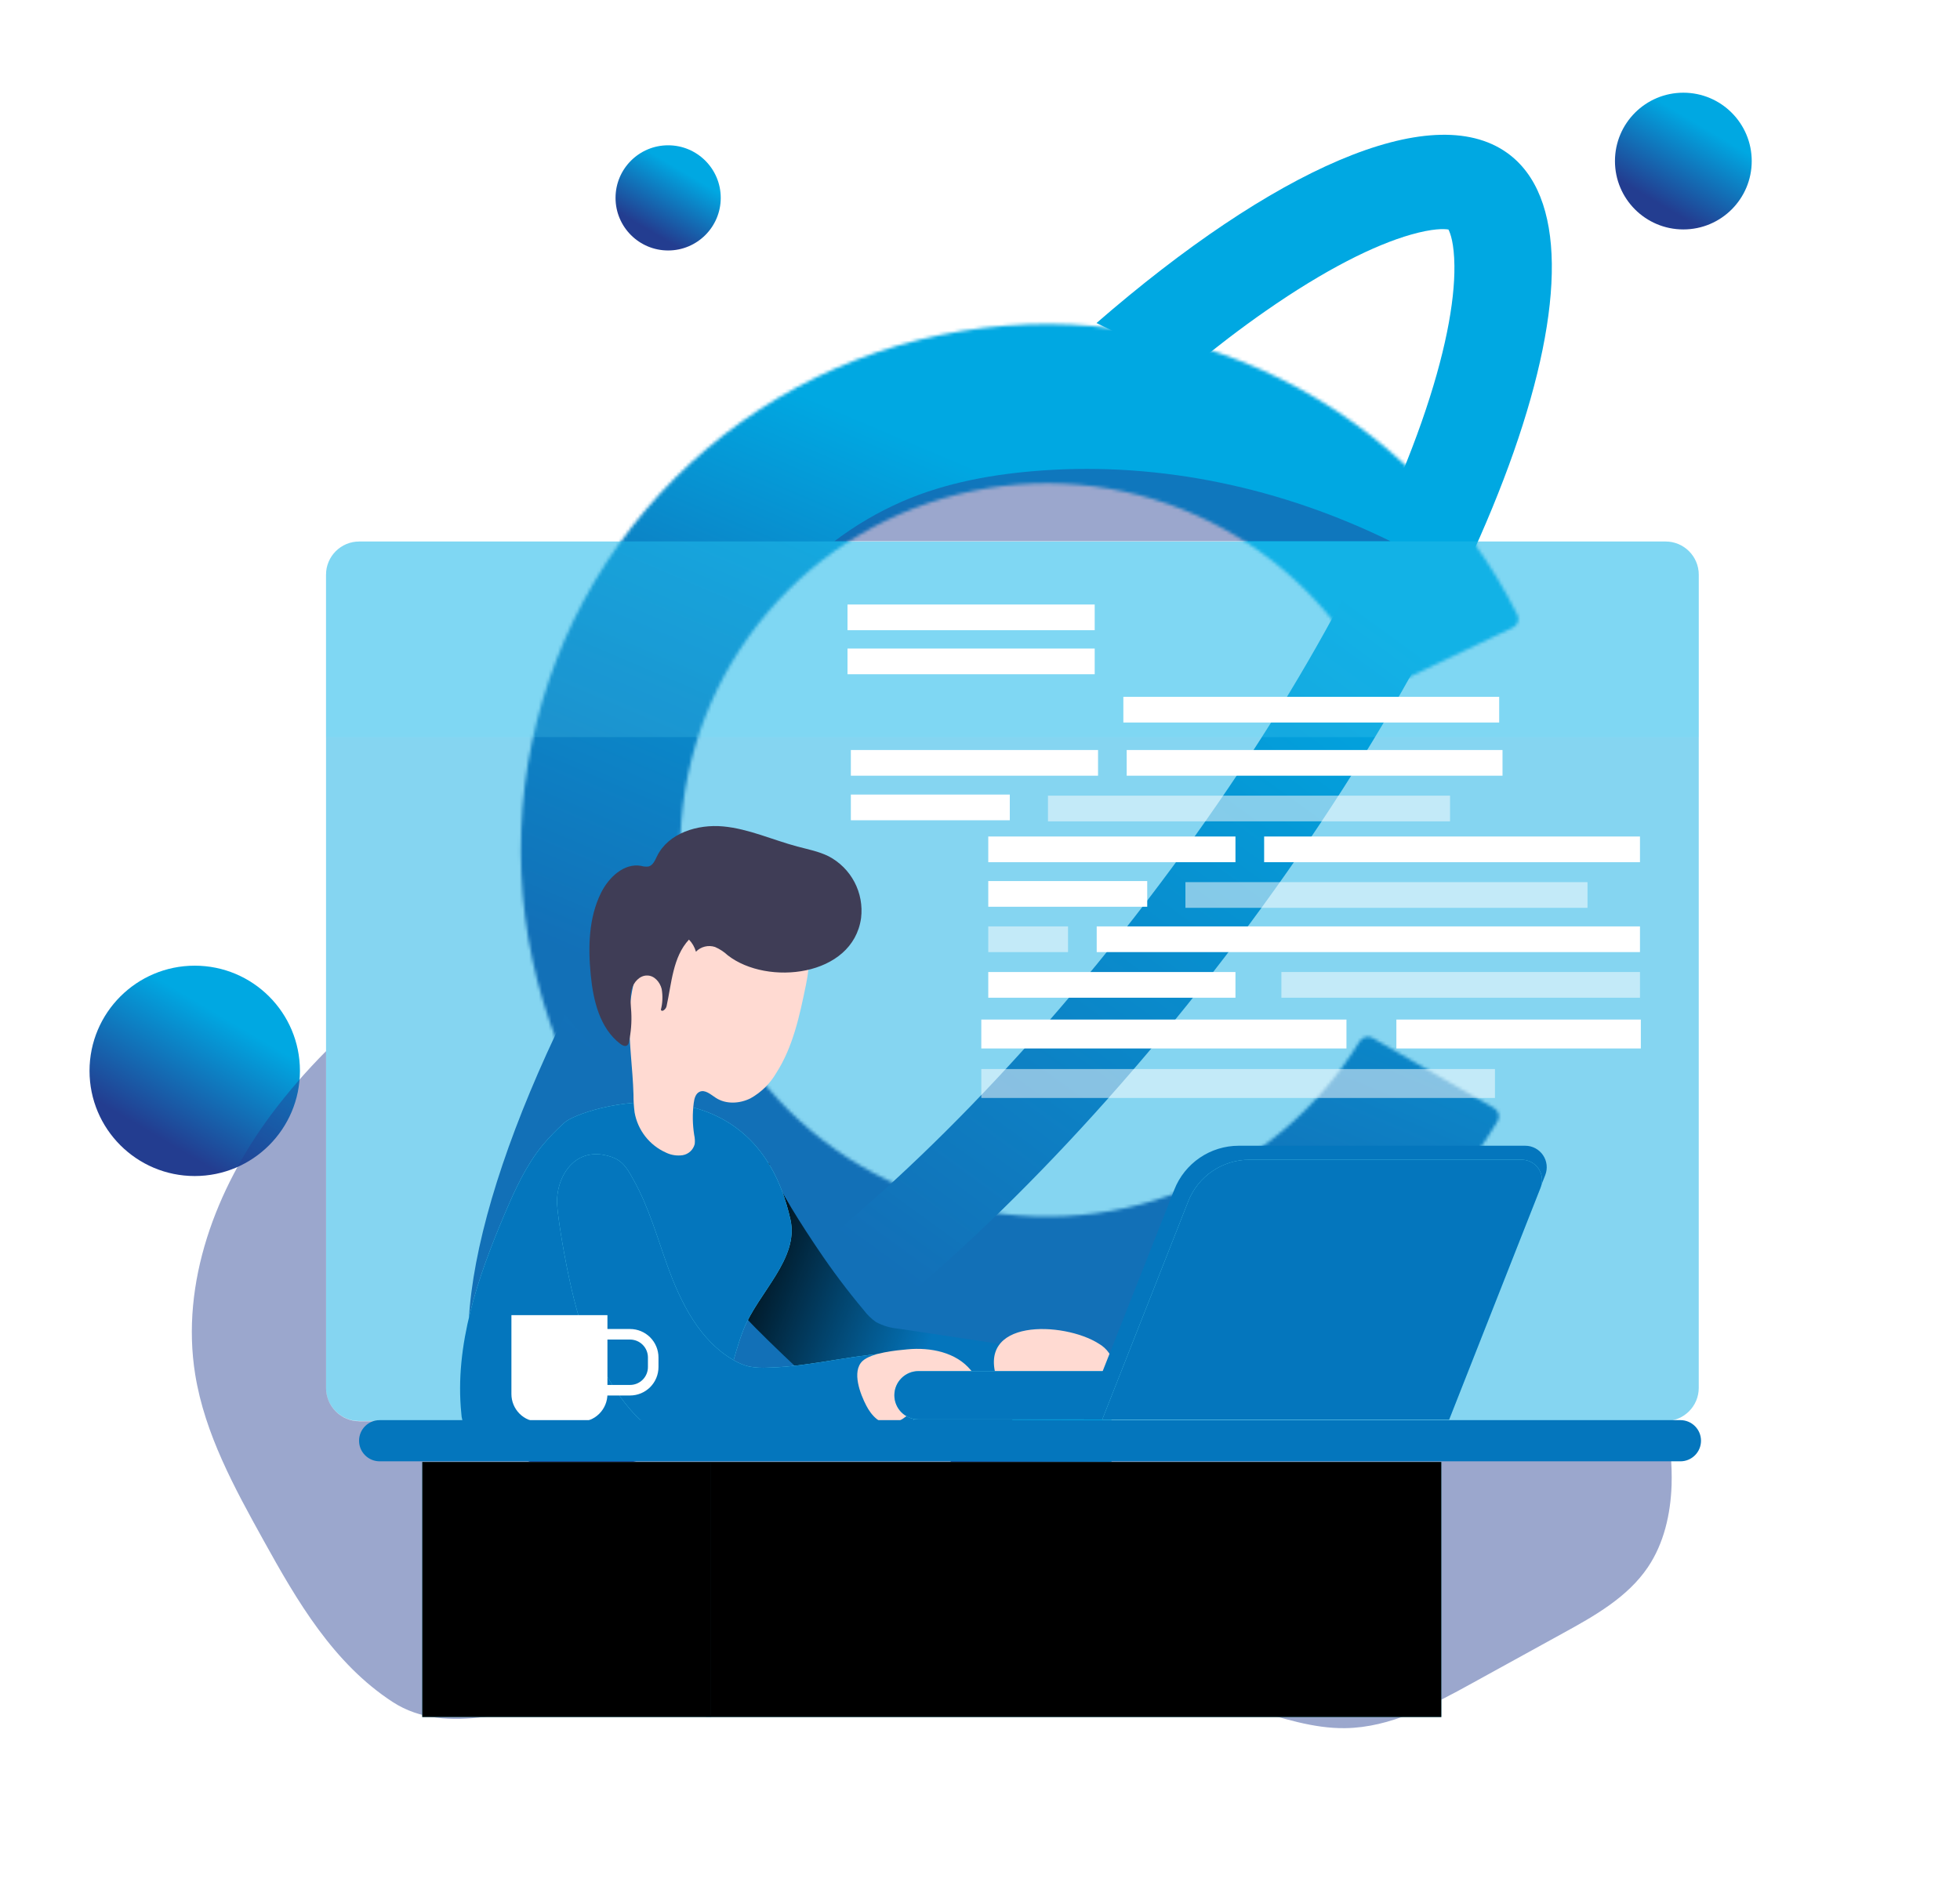 <svg width="613" height="591" viewBox="0 0 613 591" fill="none" xmlns="http://www.w3.org/2000/svg">
<g clip-path="url(#clip0)">
<rect x="297.336" y="423.504" width="50.291" height="65.937" fill="url(#paint0_linear)"/>
<g filter="url(#filter0_d)">
<path d="M297.247 462.397C297.667 461.192 298.804 460.384 300.08 460.384H345.214C346.397 460.384 347.469 461.079 347.952 462.158L374.791 522.095C375.68 524.08 374.228 526.321 372.053 526.321H279.206C277.141 526.321 275.694 524.284 276.373 522.334L297.247 462.397Z" fill="url(#paint1_linear)"/>
</g>
<mask id="path-3-inside-1" fill="white">
<path d="M467.288 346.655C468.723 347.484 469.217 349.32 468.362 350.74C449.946 381.335 422.056 405.134 388.881 418.497C354.778 432.234 317.056 434.151 281.736 423.943C246.416 413.735 215.533 391.989 194.016 362.177C172.499 332.365 161.589 296.204 163.027 259.467C164.464 222.729 178.166 187.531 201.947 159.491C225.727 131.452 258.214 112.186 294.224 104.768C330.234 97.351 367.691 102.21 400.617 118.569C432.646 134.484 458.591 160.389 474.561 192.33C475.301 193.812 474.666 195.604 473.17 196.318L433.615 215.201C432.12 215.914 430.333 215.279 429.58 213.803C418.417 191.909 400.499 174.154 378.443 163.196C355.491 151.791 329.38 148.404 304.277 153.575C279.175 158.745 256.528 172.176 239.951 191.722C223.374 211.269 213.822 235.805 212.82 261.415C211.818 287.025 219.423 312.232 234.422 333.014C249.422 353.796 270.95 368.955 295.572 376.071C320.193 383.187 346.489 381.851 370.263 372.275C393.107 363.073 412.357 346.772 425.197 325.818C426.063 324.405 427.894 323.911 429.329 324.739L467.288 346.655Z"/>
</mask>
<path d="M467.288 346.655C468.723 347.484 469.217 349.32 468.362 350.74C449.946 381.335 422.056 405.134 388.881 418.497C354.778 432.234 317.056 434.151 281.736 423.943C246.416 413.735 215.533 391.989 194.016 362.177C172.499 332.365 161.589 296.204 163.027 259.467C164.464 222.729 178.166 187.531 201.947 159.491C225.727 131.452 258.214 112.186 294.224 104.768C330.234 97.351 367.691 102.21 400.617 118.569C432.646 134.484 458.591 160.389 474.561 192.33C475.301 193.812 474.666 195.604 473.17 196.318L433.615 215.201C432.12 215.914 430.333 215.279 429.58 213.803C418.417 191.909 400.499 174.154 378.443 163.196C355.491 151.791 329.38 148.404 304.277 153.575C279.175 158.745 256.528 172.176 239.951 191.722C223.374 211.269 213.822 235.805 212.82 261.415C211.818 287.025 219.423 312.232 234.422 333.014C249.422 353.796 270.95 368.955 295.572 376.071C320.193 383.187 346.489 381.851 370.263 372.275C393.107 363.073 412.357 346.772 425.197 325.818C426.063 324.405 427.894 323.911 429.329 324.739L467.288 346.655Z" fill="url(#paint2_linear)" stroke="url(#paint3_linear)" stroke-width="50" mask="url(#path-3-inside-1)"/>
<path fill-rule="evenodd" clip-rule="evenodd" d="M452.634 71.217C452.635 71.216 452.652 71.234 452.684 71.275C452.648 71.239 452.633 71.219 452.634 71.217ZM441.262 73.398C448.192 71.424 451.662 71.578 453.006 71.801C453.621 72.976 454.792 76.135 454.874 83.116C455.008 94.503 451.979 110.999 444.587 132.079C429.92 173.91 400.366 227.373 358.807 281.717C317.247 336.06 273.034 379.058 235.955 404.891C217.27 417.909 201.839 425.552 190.534 428.773C183.604 430.747 180.134 430.594 178.79 430.37C178.175 429.195 177.004 426.036 176.922 419.055C176.788 407.668 179.817 391.172 187.209 370.092C190.235 361.462 193.895 352.336 198.163 342.81L176.728 317.394C144.48 383.575 136.288 437.113 160.446 454.358C197.629 480.902 297.37 411.411 383.223 299.147C469.077 186.883 508.533 74.356 471.35 47.813C447.526 30.805 398.02 53.224 342.939 101.057L372.282 115.232C380.378 108.564 388.258 102.563 395.841 97.281C414.526 84.262 429.957 76.62 441.262 73.398ZM178.104 430.198C178.105 430.197 178.13 430.206 178.176 430.227C178.126 430.21 178.103 430.199 178.104 430.198ZM179.162 430.954C179.161 430.955 179.144 430.937 179.113 430.896C179.148 430.932 179.163 430.953 179.162 430.954ZM453.692 71.973C453.693 71.972 453.67 71.961 453.62 71.944C453.647 71.956 453.666 71.964 453.678 71.969C453.687 71.972 453.692 71.973 453.692 71.973Z" fill="url(#paint4_linear)"/>
<circle cx="526.474" cy="50.387" r="21.387" fill="url(#paint5_linear)"/>
<circle cx="208.964" cy="61.903" r="16.451" fill="url(#paint6_linear)"/>
<circle cx="60.903" cy="334.994" r="32.903" fill="url(#paint7_linear)"/>
<path opacity="0.48" d="M520.919 169.407H112.344C106.615 169.407 101.97 174.054 101.97 179.786V434.157C101.97 439.889 106.615 444.536 112.344 444.536H520.919C526.648 444.536 531.293 439.889 531.293 434.157V179.786C531.293 174.054 526.648 169.407 520.919 169.407Z" fill="#01A8E2"/>
<path opacity="0.45" d="M522.797 464.622C522.484 473.632 520.421 482.805 515.379 490.273C509.027 499.678 498.711 505.5 488.72 510.973L460.392 526.571C447.978 533.413 434.892 540.417 420.74 540.614C410.726 540.765 401.036 537.46 391.404 534.688C346.42 521.7 299.037 519.879 252.535 523.161C228.715 524.843 205.012 527.8 181.413 531.36C162.532 534.166 139.872 543.502 122.845 532.45C104.3 520.39 92.918 500.861 82.44 481.901C73.318 465.445 64.068 448.584 61.055 430.017C56.418 401.327 67.522 371.86 84.897 348.551C90.122 341.59 95.827 335.003 101.97 328.837V434.169C101.97 436.927 103.061 439.573 105.005 441.529C106.949 443.484 109.587 444.591 112.344 444.606H520.908C522.362 451.174 522.997 457.897 522.797 464.622Z" fill="#233D90"/>
<path opacity="0.45" d="M434.867 169.298H260.973C267.518 164.344 274.627 160.177 282.154 156.882C295.899 150.913 310.881 148.25 325.826 147.185C363.428 144.485 401.14 152.75 434.867 169.298Z" fill="#233D90"/>
<path d="M270.187 409.909C271.252 411.321 272.531 412.557 273.978 413.573C276.129 414.734 278.496 415.437 280.932 415.637L317.93 421.215C318.298 421.241 318.653 421.361 318.961 421.563C319.167 421.786 319.322 422.051 319.416 422.339C319.51 422.627 319.541 422.932 319.506 423.233C319.678 430.164 318.743 437.077 316.736 443.713C316.631 444.256 316.369 444.755 315.983 445.151C315.483 445.489 314.893 445.667 314.29 445.661C301.842 446.716 289.335 446.38 276.852 446.044C274.753 446.073 272.659 445.844 270.616 445.36C267.139 444.385 264.299 442.008 261.68 439.561C256.058 434.331 233.306 413.307 231.926 410.454C230.097 406.367 228.623 402.13 227.522 397.79C226.363 393.616 234.835 393.094 234.662 388.757C234.539 385.758 234.899 382.758 235.728 379.874C236.345 377.301 237.623 374.934 239.437 373.008C240.712 371.849 238.742 363.986 240.503 363.893C242.543 370.851 251.77 384.767 255.78 390.728C260.237 397.374 265.047 403.777 270.187 409.909Z" fill="#0475BC"/>
<path d="M270.187 409.909C271.252 411.321 272.531 412.557 273.978 413.573C276.129 414.734 278.496 415.437 280.932 415.637L317.93 421.215C318.298 421.241 318.653 421.361 318.961 421.563C319.167 421.786 319.322 422.051 319.416 422.339C319.51 422.627 319.541 422.932 319.506 423.233C319.678 430.164 318.743 437.077 316.736 443.713C316.631 444.256 316.369 444.755 315.983 445.151C315.483 445.489 314.893 445.667 314.29 445.661C301.842 446.716 289.335 446.38 276.852 446.044C274.753 446.073 272.659 445.844 270.616 445.36C267.139 444.385 264.299 442.008 261.68 439.561C256.058 434.331 233.306 413.307 231.926 410.454C230.097 406.367 228.623 402.13 227.522 397.79C226.363 393.616 234.835 393.094 234.662 388.757C234.539 385.758 234.899 382.758 235.728 379.874C236.345 377.301 237.623 374.934 239.437 373.008C240.712 371.849 238.742 363.986 240.503 363.893C242.543 370.851 251.77 384.767 255.78 390.728C260.237 397.374 265.047 403.777 270.187 409.909Z" fill="url(#paint8_linear)"/>
<path d="M176.569 351.16C174.077 353.383 171.752 355.786 169.614 358.35C164.491 364.647 161.083 372.139 157.907 379.607C149.458 399.483 142.098 420.74 144.288 442.228C144.33 443.521 144.679 444.786 145.308 445.916C146.306 447.195 147.707 448.099 149.284 448.479C153.352 449.778 157.699 449.836 162.034 449.871C178.736 450.021 195.462 450.172 212.152 449.36C214.737 449.233 217.473 449.036 219.617 447.574C221.183 446.375 222.433 444.81 223.256 443.017C227.742 434.575 229.052 424.81 232.529 415.927C237.165 404.331 249.915 393.789 247.226 381.567C235.728 329.672 181.831 346.371 176.569 351.16Z" fill="#68E1FD"/>
<path d="M176.569 351.16C174.077 353.383 171.752 355.786 169.614 358.35C164.491 364.647 161.083 372.139 157.907 379.607C149.458 399.483 142.098 420.74 144.288 442.228C144.33 443.521 144.679 444.786 145.308 445.916C146.306 447.195 147.707 448.099 149.284 448.479C153.352 449.778 157.699 449.836 162.034 449.871C178.736 450.021 195.462 450.172 212.152 449.36C214.737 449.233 217.473 449.036 219.617 447.574C221.183 446.375 222.433 444.81 223.256 443.017C227.742 434.575 229.052 424.81 232.529 415.927C237.165 404.331 249.915 393.789 247.226 381.567C235.728 329.672 181.831 346.371 176.569 351.16Z" fill="#0476BD"/>
<path d="M252.048 308.172C250.089 317.693 248.037 327.469 242.775 335.667C240.857 338.978 238.082 341.71 234.743 343.576C231.347 345.281 227.035 345.513 223.859 343.425C222.271 342.393 220.532 340.77 218.805 341.535C217.554 342.103 217.148 343.657 216.974 345.014C216.539 348.347 216.586 351.726 217.113 355.045C217.328 355.98 217.383 356.945 217.275 357.898C217.051 358.78 216.576 359.578 215.907 360.196C215.238 360.813 214.405 361.224 213.508 361.377C211.715 361.639 209.885 361.352 208.258 360.554C205.727 359.421 203.512 357.685 201.806 355.498C200.101 353.31 198.957 350.738 198.475 348.006C198.232 346.161 198.116 344.301 198.128 342.44C197.907 334.183 196.598 325.961 196.864 317.716C197.131 309.471 199.182 300.889 204.781 294.801C208.014 291.486 211.854 288.824 216.093 286.962C222.41 283.947 229.457 281.824 236.366 282.926C239.115 283.361 241.737 284.386 244.052 285.931C246.367 287.477 248.32 289.506 249.776 291.879C253.392 297.433 253.404 301.573 252.048 308.172Z" fill="#FFDAD2"/>
<path d="M269.307 287.194C269.777 283.324 269.059 279.402 267.247 275.951C265.435 272.5 262.616 269.682 259.165 267.874C256.093 266.343 252.674 265.694 249.359 264.812C241.593 262.725 234.14 259.269 226.177 258.527C218.214 257.785 209.058 260.579 205.511 267.804C204.862 269.126 204.224 270.726 202.799 271.074C202.02 271.158 201.232 271.087 200.48 270.866C195.16 269.926 190.373 274.472 187.974 279.308C184.103 287.136 183.906 296.262 184.752 304.948C185.528 312.984 187.58 321.67 194.024 326.564C194.662 327.051 195.601 327.492 196.215 326.97C196.496 326.676 196.672 326.296 196.713 325.891C197.362 322.844 197.603 319.725 197.432 316.614C197.305 314.295 196.934 311.836 197.536 309.552C198.139 307.267 200.075 305.099 202.439 305.168C204.63 305.168 206.392 307.209 206.936 309.343C207.325 311.516 207.242 313.746 206.693 315.884C207.041 316.753 208.258 315.71 208.466 314.805C210.066 307.522 210.425 299.37 215.479 293.931C216.507 294.996 217.256 296.299 217.658 297.723C218.413 296.94 219.374 296.386 220.43 296.123C221.485 295.861 222.593 295.901 223.627 296.239C225.094 296.878 226.442 297.76 227.614 298.848C239.924 308.462 266.722 305.609 269.307 287.194Z" fill="#3F3D56"/>
<path d="M180.115 363.035C176.221 365.865 174.32 370.84 174.204 375.641C174.088 380.442 179.165 410.906 183.952 419.557C187.661 426.283 195.392 443.84 207.133 448.688C210.611 450.126 262.016 449.523 285.87 446.937C285.719 441.289 285.441 435.642 285.07 429.994C285.105 429.249 284.879 428.515 284.432 427.918C283.83 427.292 282.972 423.199 282.114 423.199C268.205 423.257 254.18 427.512 240.271 427.837C238.251 427.968 236.223 427.847 234.233 427.478C232.604 427.071 231.042 426.43 229.596 425.576C218.863 419.499 212.929 407.566 208.733 395.958C205.522 387.006 202.938 377.74 198.301 369.379C196.655 366.398 195.183 363.499 191.938 362.189C188.125 360.647 183.65 360.473 180.115 363.035Z" fill="#68E1FD"/>
<path d="M180.115 363.035C176.221 365.865 174.32 370.84 174.204 375.641C174.088 380.442 179.165 410.906 183.952 419.557C187.661 426.283 195.392 443.84 207.133 448.688C210.611 450.126 262.016 449.523 285.87 446.937C285.719 441.289 285.441 435.642 285.07 429.994C285.105 429.249 284.879 428.515 284.432 427.918C283.83 427.292 282.972 423.199 282.114 423.199C268.205 423.257 254.18 427.512 240.271 427.837C238.251 427.968 236.223 427.847 234.233 427.478C232.604 427.071 231.042 426.43 229.596 425.576C218.863 419.499 212.929 407.566 208.733 395.958C205.522 387.006 202.938 377.74 198.301 369.379C196.655 366.398 195.183 363.499 191.938 362.189C188.125 360.647 183.65 360.473 180.115 363.035Z" fill="#0476BD"/>
<path d="M283.83 422.108C291.051 421.424 299.072 423.036 303.65 428.66C304.132 429.173 304.447 429.82 304.554 430.516C304.549 431.142 304.355 431.753 303.998 432.267C301.297 436.755 295.432 437.822 290.506 439.596C287.944 440.515 285.497 441.729 283.215 443.214C281.931 444.233 280.446 444.969 278.857 445.371C275.38 445.893 272.494 442.785 270.918 439.677C269.109 436.198 266.281 429.055 269.758 425.761C272.598 423.152 280.26 422.433 283.83 422.108Z" fill="#FFDAD2"/>
<path d="M343.627 420.323C344.912 421.054 346.017 422.064 346.86 423.28C347.272 423.895 347.516 424.606 347.569 425.344C347.622 426.083 347.482 426.822 347.162 427.489C346.615 428.311 345.869 428.981 344.994 429.438C338.585 433.253 330.726 433.937 324.235 437.555C322.904 438.523 321.377 439.188 319.761 439.503C318.812 439.524 317.87 439.326 317.01 438.924C316.149 438.521 315.393 437.926 314.8 437.184C313.618 435.707 312.711 434.03 312.123 432.232C304.531 412.286 332.708 413.365 343.627 420.323Z" fill="#FFDAD2"/>
<path d="M159.947 411.416H189.979V436.094C189.979 438.401 189.063 440.613 187.433 442.244C185.803 443.875 183.591 444.791 181.286 444.791H168.64C166.335 444.791 164.124 443.875 162.493 442.244C160.863 440.613 159.947 438.401 159.947 436.094V411.416Z" fill="white"/>
<path d="M187.951 417.4H197.049C198.971 417.4 200.813 418.164 202.172 419.523C203.53 420.882 204.294 422.726 204.294 424.648V427.652C204.294 429.574 203.53 431.418 202.172 432.777C200.813 434.136 198.971 434.9 197.049 434.9H187.951V417.4Z" stroke="white" stroke-width="3.3" stroke-miterlimit="10"/>
<path d="M525.556 444.258H118.742C115.183 444.258 112.298 447.142 112.298 450.7C112.298 454.258 115.183 457.142 118.742 457.142H525.556C529.115 457.142 532 454.258 532 450.7C532 447.142 529.115 444.258 525.556 444.258Z" fill="#0476BD"/>
<path d="M450.772 457.339H220.822V537.135H450.772V457.339Z" fill="#68E1FD"/>
<path d="M222.387 457.339H132.06V537.135H222.387V457.339Z" fill="#68E1FD"/>
<path d="M450.783 457.339H222.341V537.135H450.783V457.339Z" fill="url(#paint9_linear)"/>
<path d="M222.387 457.339H132.06V537.135H222.387V457.339Z" fill="url(#paint10_linear)"/>
<path opacity="0.18" d="M531.281 179.798V230.591H101.97V179.798C101.97 177.039 103.061 174.394 105.005 172.438C106.949 170.482 109.587 169.376 112.344 169.361H520.908C523.664 169.376 526.303 170.482 528.246 172.438C530.19 174.394 531.281 177.039 531.281 179.798Z" fill="#68E1FD"/>
<path d="M287.272 444.037H436.144C440.318 444.037 443.701 440.652 443.701 436.477C443.701 432.301 440.318 428.916 436.144 428.916H287.272C283.098 428.916 279.715 432.301 279.715 436.477C279.715 440.652 283.098 444.037 287.272 444.037Z" fill="#68E1FD"/>
<path d="M287.272 444.037H436.144C440.318 444.037 443.701 440.652 443.701 436.477C443.701 432.301 440.318 428.916 436.144 428.916H287.272C283.098 428.916 279.715 432.301 279.715 436.477C279.715 440.652 283.098 444.037 287.272 444.037Z" fill="#0476BD"/>
<path d="M338.897 444.061H453.148L483.284 367.604C483.684 366.585 483.829 365.484 483.707 364.396C483.585 363.308 483.2 362.267 482.584 361.362C481.968 360.457 481.141 359.716 480.175 359.203C479.208 358.69 478.131 358.421 477.036 358.42H387.382C383.045 358.428 378.81 359.739 375.227 362.183C371.643 364.627 368.876 368.091 367.283 372.127L338.897 444.061Z" fill="#0476BD"/>
<path d="M344.704 444.142H453.217L481.835 371.512C482.217 370.545 482.356 369.498 482.241 368.464C482.126 367.431 481.76 366.44 481.175 365.58C480.59 364.72 479.803 364.017 478.884 363.531C477.965 363.045 476.94 362.791 475.901 362.792H390.755C386.63 362.79 382.6 364.03 379.189 366.35C375.778 368.671 373.144 371.965 371.63 375.803L344.704 444.142Z" fill="#68E1FD"/>
<path d="M344.704 444.142H453.217L481.835 371.512C482.217 370.545 482.356 369.498 482.241 368.464C482.126 367.431 481.76 366.44 481.175 365.58C480.59 364.72 479.803 364.017 478.884 363.531C477.965 363.045 476.94 362.791 475.901 362.792H390.755C386.63 362.79 382.6 364.03 379.189 366.35C375.778 368.671 373.144 371.965 371.63 375.803L344.704 444.142Z" fill="#0476BD"/>
<path opacity="0.51" d="M467.555 334.427H306.907V343.472H467.555V334.427Z" fill="white"/>
<path d="M421.111 318.945H306.907V327.99H421.111V318.945Z" fill="white"/>
<path d="M513.177 318.945H436.724V327.99H513.177V318.945Z" fill="white"/>
<path d="M512.91 261.681H395.368V269.718H512.91V261.681Z" fill="white"/>
<path opacity="0.51" d="M496.497 275.957H370.749V283.993H496.497V275.957Z" fill="white"/>
<path d="M386.397 261.681H309.086V269.718H386.397V261.681Z" fill="white"/>
<path d="M512.91 289.803H343.001V297.839H512.91V289.803Z" fill="white"/>
<path opacity="0.51" d="M334.029 289.803H309.086V297.839H334.029V289.803Z" fill="white"/>
<path opacity="0.51" d="M512.91 304.078H400.758V312.115H512.91V304.078Z" fill="white"/>
<path d="M386.397 304.078H309.086V312.115H386.397V304.078Z" fill="white"/>
<path d="M358.799 275.62H309.086V283.657H358.799V275.62Z" fill="white"/>
<path d="M469.92 234.626H352.378V242.663H469.92V234.626Z" fill="white"/>
<path opacity="0.51" d="M453.507 248.902H327.759V256.938H453.507V248.902Z" fill="white"/>
<path d="M343.418 234.626H266.107V242.663H343.418V234.626Z" fill="white"/>
<path d="M468.877 217.985H351.334V226.022H468.877V217.985Z" fill="white"/>
<path d="M342.375 202.886H265.064V210.923H342.375V202.886Z" fill="white"/>
<path d="M342.375 189.11H265.064V197.146H342.375V189.11Z" fill="white"/>
<path d="M315.82 248.565H266.107V256.602H315.82V248.565Z" fill="white"/>
</g>
<defs>
<filter id="filter0_d" x="266.203" y="450.384" width="118.853" height="85.937" filterUnits="userSpaceOnUse" color-interpolation-filters="sRGB">
<feFlood flood-opacity="0" result="BackgroundImageFix"/>
<feColorMatrix in="SourceAlpha" type="matrix" values="0 0 0 0 0 0 0 0 0 0 0 0 0 0 0 0 0 0 127 0"/>
<feOffset/>
<feGaussianBlur stdDeviation="5"/>
<feColorMatrix type="matrix" values="0 0 0 0 0 0 0 0 0 0 0 0 0 0 0 0 0 0 0.25 0"/>
<feBlend mode="normal" in2="BackgroundImageFix" result="effect1_dropShadow"/>
<feBlend mode="normal" in="SourceGraphic" in2="effect1_dropShadow" result="shape"/>
</filter>
<linearGradient id="paint0_linear" x1="332.979" y1="442.455" x2="308.946" y2="473.499" gradientUnits="userSpaceOnUse">
<stop stop-color="#00A8E2"/>
<stop offset="1" stop-color="#233D90"/>
</linearGradient>
<linearGradient id="paint1_linear" x1="347.062" y1="479.335" x2="330.485" y2="522.638" gradientUnits="userSpaceOnUse">
<stop stop-color="#00A8E2"/>
<stop offset="1" stop-color="#233D90"/>
</linearGradient>
<linearGradient id="paint2_linear" x1="421.866" y1="239.663" x2="236.08" y2="344.521" gradientUnits="userSpaceOnUse">
<stop stop-color="#00A8E2"/>
<stop offset="1" stop-color="#233D90"/>
</linearGradient>
<linearGradient id="paint3_linear" x1="381.703" y1="178.707" x2="307.672" y2="353.09" gradientUnits="userSpaceOnUse">
<stop stop-color="#00A8E2"/>
<stop offset="1" stop-color="#233D90"/>
</linearGradient>
<linearGradient id="paint4_linear" x1="386.639" y1="162.255" x2="236.932" y2="367.897" gradientUnits="userSpaceOnUse">
<stop stop-color="#00A8E2"/>
<stop offset="1" stop-color="#233D90"/>
</linearGradient>
<linearGradient id="paint5_linear" x1="535.403" y1="41.294" x2="521.302" y2="65.175" gradientUnits="userSpaceOnUse">
<stop stop-color="#00A8E2"/>
<stop offset="1" stop-color="#233D90"/>
</linearGradient>
<linearGradient id="paint6_linear" x1="215.832" y1="54.908" x2="204.986" y2="73.278" gradientUnits="userSpaceOnUse">
<stop stop-color="#00A8E2"/>
<stop offset="1" stop-color="#233D90"/>
</linearGradient>
<linearGradient id="paint7_linear" x1="74.639" y1="321.005" x2="52.945" y2="357.745" gradientUnits="userSpaceOnUse">
<stop stop-color="#00A8E2"/>
<stop offset="1" stop-color="#233D90"/>
</linearGradient>
<linearGradient id="paint8_linear" x1="233.34" y1="396.167" x2="291.591" y2="418.355" gradientUnits="userSpaceOnUse">
<stop offset="0.01"/>
<stop offset="0.12" stop-opacity="0.75"/>
<stop offset="1" stop-opacity="0"/>
</linearGradient>
<linearGradient id="paint9_linear" x1="60298.2" y1="17461.9" x2="59005.7" y2="29895.1" gradientUnits="userSpaceOnUse">
<stop offset="0.01"/>
<stop offset="0.12" stop-opacity="0.75"/>
<stop offset="1" stop-opacity="0"/>
</linearGradient>
<linearGradient id="paint10_linear" x1="7837.86" y1="18009.3" x2="10806.6" y2="33946" gradientUnits="userSpaceOnUse">
<stop offset="0.01"/>
<stop offset="0.12" stop-opacity="0.75"/>
<stop offset="1" stop-opacity="0"/>
</linearGradient>
<clipPath id="clip0">
<rect width="613" height="591" fill="white"/>
</clipPath>
</defs>
</svg>
